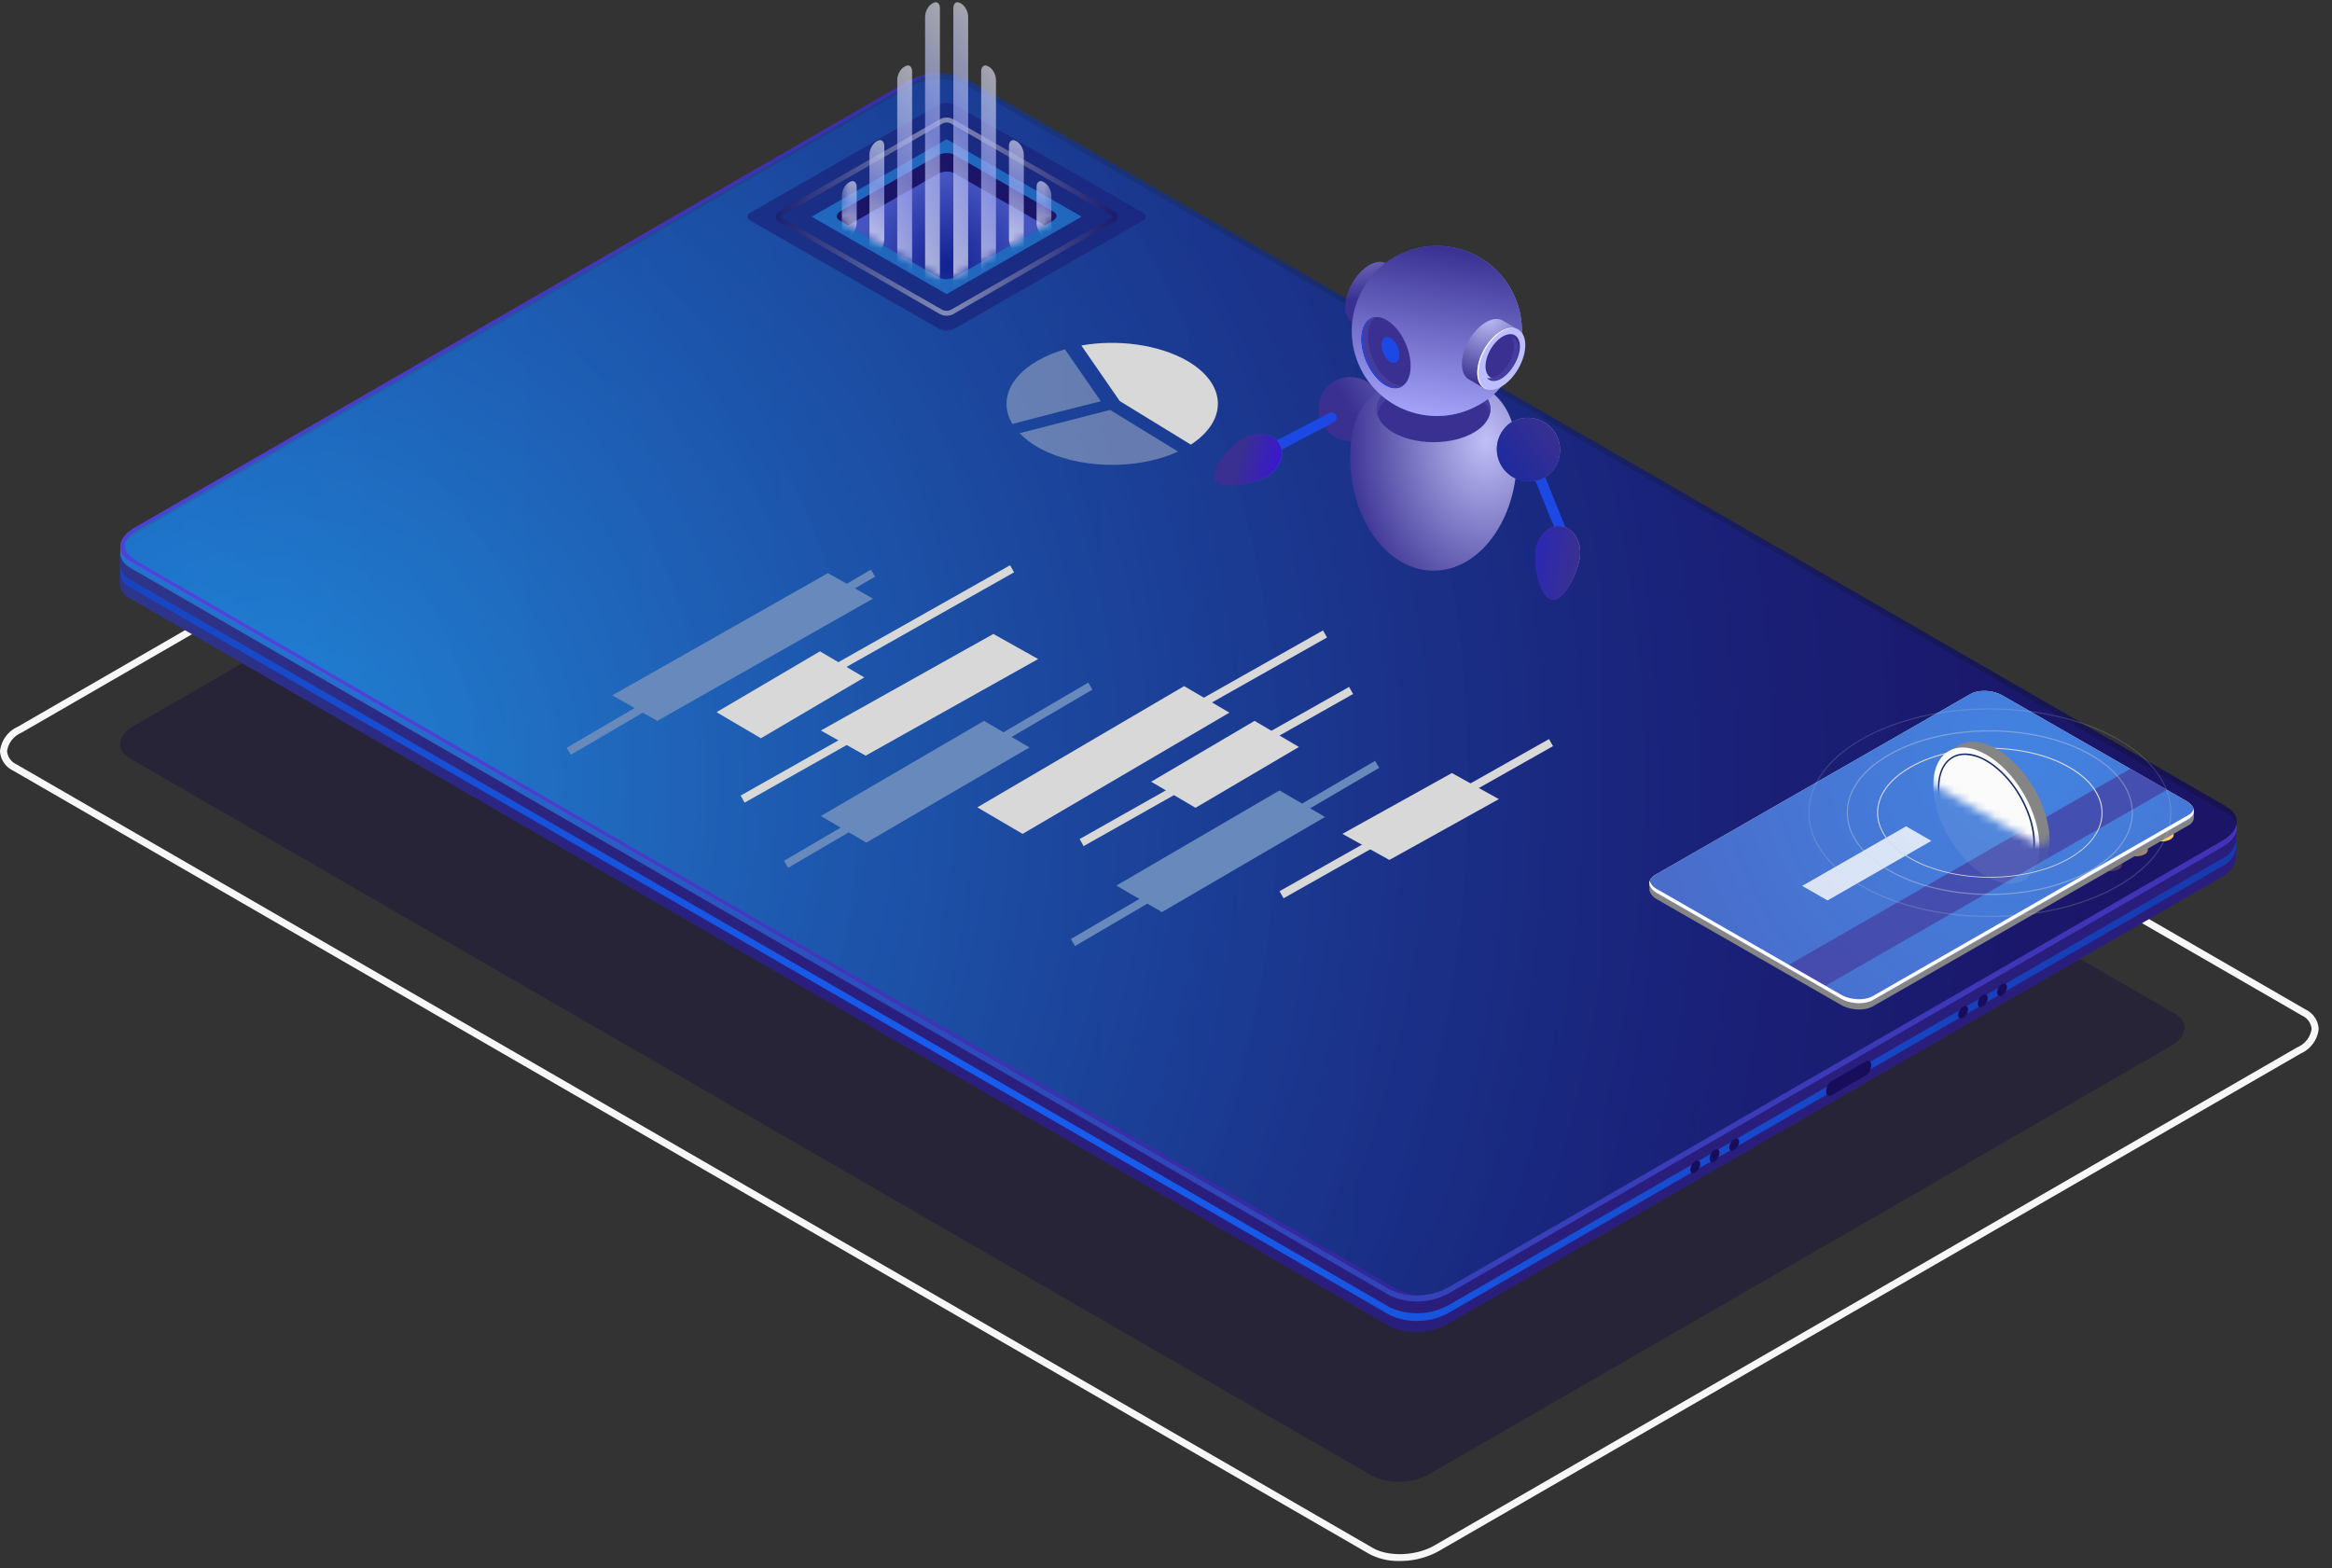 <svg xmlns="http://www.w3.org/2000/svg" xmlns:xlink="http://www.w3.org/1999/xlink" fill="none" viewBox="0 0 287 193"><rect x="0" y="0" width="287" height="193" fill="#333333" stroke="none"/><defs><path id="reuse-0" fill="#858585" d="M252.241 103.415c0-4.139-2.923-9.172-6.525-11.24-1.807-1.04-3.443-1.136-4.626-.453l-1.232.72.373.034c-.649.79-1.03 1.956-1.03 3.445 0 4.138 2.923 9.172 6.529 11.243 1.24.709 2.397.98 3.383.858l-.026.33 1.25-.743.052-.029c1.132-.709 1.852-2.146 1.852-4.165Z"/></defs><path fill="#0B0244" d="m168.98 181.692-153-88.36c-1.77-1-1.55-2.82.5-4l91.22-52.67a7.72 7.72 0 0 1 6.94-.28l153 88.361c1.78 1 1.56 2.819-.49 4l-91.23 52.669a7.72 7.72 0 0 1-6.94.28Z" opacity=".3"/><path fill="#F7F7F7" d="M172.24 192.112a7.545 7.545 0 0 1-3.72-.86L1.61 94.842a2.83 2.83 0 0 1-1.61-2.4 3.75 3.75 0 0 1 2.19-3l106.14-61.28c2.5-1.44 6.32-1.6 8.51-.33l166.91 96.41a2.827 2.827 0 0 1 1.61 2.41 3.744 3.744 0 0 1-2.19 3l-106.14 61.27a9.803 9.803 0 0 1-4.79 1.19Zm-3.28-1.6c1.94 1.12 5.37 1 7.63-.34l106.14-61.28a2.919 2.919 0 0 0 1.76-2.25 2.005 2.005 0 0 0-1.18-1.65l-166.9-96.42c-1.94-1.13-5.37-1-7.63.33L2.63 90.182a2.93 2.93 0 0 0-1.76 2.26 2 2 0 0 0 1.18 1.64l166.91 96.43Z"/><path fill="#312A91" d="m275.23 101.842-6.33 1.11-150-86.61a7.999 7.999 0 0 0-7.24.3l-85.79 49.53-11.12 2v3.62a2.11 2.11 0 0 0 1.25 1.85l155 89.55a7.992 7.992 0 0 0 7.24-.3l95.15-54.93a2.994 2.994 0 0 0 1.76-2.35l.08-3.77Z"/><path fill="url(#a)" d="m275.23 101.842-6.33 1.11-150-86.61a7.999 7.999 0 0 0-7.24.3l-85.79 49.53-11.12 2v3.62a2.11 2.11 0 0 0 1.25 1.85l155 89.55a7.992 7.992 0 0 0 7.24-.3l95.15-54.93a2.994 2.994 0 0 0 1.76-2.35l.08-3.77Z" opacity=".5" style="mix-blend-mode:lighten"/><path fill="url(#b)" d="m273.46 105.682-95.15 54.93a8.068 8.068 0 0 1-7.24.3l-155-89.55a2.13 2.13 0 0 1-1.25-1.86v.95a2.14 2.14 0 0 0 1.25 1.86l155 89.55a8.072 8.072 0 0 0 7.24-.3l95.15-54.94a2.994 2.994 0 0 0 1.76-2.35v-.95a2.993 2.993 0 0 1-1.76 2.36Z"/><path fill="#312A91" d="m171.07 159.452-155-89.55c-1.86-1.07-1.63-2.94.52-4.18l95.14-54.93a7.999 7.999 0 0 1 7.24-.3l155.05 89.55c1.85 1.07 1.62 2.94-.52 4.18l-95.19 54.93a8.068 8.068 0 0 1-7.24.3Z"/><path fill="url(#c)" d="m171.07 159.452-155-89.55c-1.86-1.07-1.63-2.94.52-4.18l95.14-54.93a7.999 7.999 0 0 1 7.24-.3l155.05 89.55c1.85 1.07 1.62 2.94-.52 4.18l-95.19 54.93a8.068 8.068 0 0 1-7.24.3Z" opacity=".7" style="mix-blend-mode:lighten"/><g opacity=".4"><path fill="url(#d)" d="m275.23 101.092-6.33 1.11-150-86.62a8 8 0 0 0-7.24.3L25.9 65.412l-11.12 1.95v.68a2.13 2.13 0 0 0 1.25 1.86l155 89.55a8.072 8.072 0 0 0 7.24-.3l95.15-54.93a2.993 2.993 0 0 0 1.76-2.36l.05-.77Z" opacity=".5"/><path fill="url(#e)" d="m171.07 158.693-155-89.55c-1.86-1.07-1.63-2.94.52-4.18l95.14-54.93a8.068 8.068 0 0 1 7.24-.3l155.05 89.55c1.85 1.07 1.62 2.94-.52 4.18l-95.19 54.93a8 8 0 0 1-7.24.3Z" opacity=".7" style="mix-blend-mode:lighten"/><path fill="#312A91" d="m171.07 158.693-155-89.55c-1.86-1.07-1.63-2.94.52-4.18l95.14-54.93a8.068 8.068 0 0 1 7.24-.3l155.05 89.55c1.85 1.07 1.62 2.94-.52 4.18l-95.19 54.93a8 8 0 0 1-7.24.3Z"/></g><path fill="url(#f)" d="m171.07 158.693-155-89.55c-1.86-1.07-1.63-2.94.52-4.18l95.14-54.93a8.068 8.068 0 0 1 7.24-.3l155.05 89.55c1.85 1.07 1.62 2.94-.52 4.18l-95.19 54.93a8 8 0 0 1-7.24.3Z" opacity=".5"/><path fill="url(#g)" d="m171.07 158.693-155-89.55c-1.86-1.07-1.63-2.94.52-4.18l95.14-54.93a8.068 8.068 0 0 1 7.24-.3l155.05 89.55c1.85 1.07 1.62 2.94-.52 4.18l-95.19 54.93a8 8 0 0 1-7.24.3Z" opacity=".5"/><path fill="url(#h)" d="m171.93 158.662-155-89.55c-2-1.22-2.38-2.51.52-4.18l95.14-54.93a8.08 8.08 0 0 1 3.33-1 8.419 8.419 0 0 0-4.19 1l-95.14 54.93c-2.15 1.24-2.38 3.11-.52 4.18l155 89.55a6.902 6.902 0 0 0 3.91.69 6.344 6.344 0 0 1-3.05-.69Z" opacity=".9"/><path fill="#FCCC6B" d="M260.75 105.812a.621.621 0 0 1 0 1.17 2.226 2.226 0 0 1-2 0 .616.616 0 0 1-.3-.943.621.621 0 0 1 .3-.227 2.238 2.238 0 0 1 2 0Z" opacity=".2"/><path fill="#FCCC6B" d="M263.92 103.983a.616.616 0 0 1 .3.943.621.621 0 0 1-.3.227 2.238 2.238 0 0 1-2 0 .621.621 0 0 1 0-1.17 2.226 2.226 0 0 1 2 0Z" opacity=".6"/><path fill="#FCCC6B" d="M267.09 102.143c.57.33.57.86 0 1.18a2.278 2.278 0 0 1-2 0c-.57-.33-.57-.85 0-1.18a2.265 2.265 0 0 1 2 0Z"/><path fill="#180D5B" d="M212.82 141.192c0 .39.28.54.61.35a1.334 1.334 0 0 0 .61-1c0-.39-.27-.55-.61-.35a1.345 1.345 0 0 0-.61 1Zm-2.41 1.381c0 .39.27.55.61.35a1.348 1.348 0 0 0 .6-1.051c0-.39-.27-.539-.6-.349a1.313 1.313 0 0 0-.61 1.05Zm-2.38 1.38c0 .39.28.55.61.36a1.359 1.359 0 0 0 .61-1.06c0-.38-.27-.54-.61-.35a1.374 1.374 0 0 0-.61 1.05Zm37.76-21.791c0 .39.27.54.6.35a1.338 1.338 0 0 0 .61-1.05c0-.39-.27-.55-.61-.35a1.348 1.348 0 0 0-.6 1.05Zm-2.38 1.35c0 .39.27.55.61.35a1.347 1.347 0 0 0 .61-1.05c0-.39-.28-.54-.61-.35a1.325 1.325 0 0 0-.61 1.05Zm-2.41 1.411c0 .39.27.55.6.35a1.325 1.325 0 0 0 .61-1.05c0-.38-.27-.54-.61-.35a1.362 1.362 0 0 0-.6 1.05Zm-16.26 9.39c0 .48.3.7.65.49l4.25-2.45a1.58 1.58 0 0 0 .65-1.25c0-.48-.29-.7-.65-.49l-4.23 2.45a1.588 1.588 0 0 0-.67 1.25Z"/><path fill="#D8D8D8" d="m137.81 49.362 8.75 5.36c4.59-3 4.43-7.49-.48-10.33-3.52-2-8.55-2.66-13-1.87l4.73 6.84Z"/><path fill="#D8D8D8" d="M127.64 51.382c3.14-.82 6.3-1.62 7.84-2l-4.42-6.39c-1.18.33-2.315.804-3.38 1.41-3.64 2.1-4.67 5.14-3.09 7.78l3.05-.8Zm8.98-.929c-3.4.86-7.73 2-11.14 2.86.65.667 1.39 1.24 2.2 1.7 4.73 2.73 12.19 2.92 17.3.56l-8.36-5.12Z" opacity=".4"/><path stroke="#D8D8D8" d="m163.07 78.023-33.163 18.721m60.977-5.349-33.163 18.721M124.558 70 91.395 88.72m74.884-3.743-33.163 18.721m-8.558-24.07-33.163 18.72"/><path stroke="#6889BC" d="m132.047 116 37.441-21.93m-72.744 12.302 37.442-21.93M70 92.465l37.442-21.93"/><path fill="#D8D8D8" d="m93.646 90.86-5.46-3.21 12.726-7.487 5.46 3.21-12.726 7.487Zm53.489 8.558-5.461-3.21L154.4 88.72l5.46 3.21-12.725 7.487Zm23.856 6.419-5.782-3.211 13.475-7.486 5.781 3.21-13.474 7.487ZM106.538 93l-5.515-3.094 21.229-11.883 5.515 3.086L106.538 93Z"/><path fill="#6889BC" d="m106.625 103.698-5.602-3.267 20.073-11.71 5.602 3.267-20.073 11.71Zm36.372 8.558-5.602-3.267 20.073-11.71 5.602 3.267-20.073 11.71Z"/><path fill="#D8D8D8" d="m125.851 102.628-5.572-3.265 25.451-14.921 5.572 3.265-25.451 14.921Z"/><path fill="#6889BC" d="m80.894 88.72-5.545-3.14 26.548-15.045 5.545 3.141-26.548 15.045Z"/><path fill="#1A2279" d="M115.406 40.38 92.249 27.09a.493.493 0 0 1-.182-.673.493.493 0 0 1 .182-.18l23.157-13.28a2.203 2.203 0 0 1 2.189 0l23.16 13.282a.501.501 0 0 1 .247.427.495.495 0 0 1-.247.427l-23.157 13.286a2.207 2.207 0 0 1-2.192 0Z" opacity=".67"/><path fill="url(#i)" d="M116.5 38.858a1.78 1.78 0 0 1-.874-.23L95.774 27.24a.668.668 0 0 1-.335-.577.662.662 0 0 1 .335-.577l19.85-11.384a1.764 1.764 0 0 1 1.749 0l19.853 11.384a.67.67 0 0 1 0 1.156l-19.85 11.384a1.765 1.765 0 0 1-.876.231Zm-.568-.757a1.149 1.149 0 0 0 1.136 0l19.852-11.384a.06.06 0 0 0 .029-.05.062.062 0 0 0-.007-.031.06.06 0 0 0-.022-.023L117.07 15.23a1.14 1.14 0 0 0-1.138 0l-19.85 11.395a.055.055 0 0 0-.03.05.057.057 0 0 0 .03.053l19.852 11.385-.002-.01Z" opacity=".5" style="mix-blend-mode:lighten"/><path fill="#216EC3" d="m116.502 36.196-16.616-9.53 16.616-9.53 16.614 9.53-16.614 9.53Z" opacity=".9"/><path fill="#2B237C" d="m115.602 34.157-12.287-7.046c-.497-.285-.436-.785.138-1.114l12.015-6.878c.574-.33 1.443-.366 1.94-.081l12.287 7.047c.499.286.436.783-.138 1.113l-12.014 6.888c-.575.322-1.45.356-1.941.07Z" opacity=".66"/><path fill="url(#j)" d="m115.602 34.157-12.287-7.046c-.497-.285-.436-.785.138-1.114l12.015-6.878c.574-.33 1.443-.366 1.94-.081l12.287 7.047c.499.286.436.783-.138 1.113l-12.014 6.888c-.575.322-1.45.356-1.941.07Z" opacity=".66"/><path fill="#1B1568" d="m103.315 27.111 1.079.62 11.067-6.35c.575-.329 1.444-.365 1.941-.08l11.2 6.43.941-.541c.574-.33.637-.827.138-1.113l-12.287-7.047c-.497-.286-1.366-.25-1.941.08l-12.014 6.878c-.56.338-.621.838-.124 1.123Z"/><mask id="k" width="29" height="55" x="102" y="-20" maskUnits="userSpaceOnUse" style="mask-type:luminance"><path fill="#fff" d="m129.329-20 .354 46.078c.497.285.434.782-.14 1.112l-12.015 6.888c-.574.33-1.441.364-1.94.079L103.3 27.11c-.496-.285-.433-.785.141-1.114L104.325-20h25.004Z"/></mask><g mask="url(#k)"><path fill="url(#l)" d="m118.302.45-.126-.073c-.471-.27-.849.016-.849.637v36.511c0 .621.378 1.343.849 1.618l.126.073c.47.27.849-.016.849-.637V2.062c-.004-.621-.379-1.343-.849-1.612Z" opacity=".66"/><path fill="url(#m)" d="m121.725 8.23-.126-.073c-.468-.27-.849.016-.849.639v30.693c0 .621.381 1.344.849 1.619l.126.072c.471.27.851-.016.851-.639V9.834c0-.607-.374-1.335-.851-1.604Z" opacity=".66"/><path fill="url(#n)" d="m125.15 17.42-.128-.071c-.468-.271-.849.016-.849.637v11.502c0 .621.381 1.343.849 1.619l.128.072c.469.27.849-.016.849-.637V19.034c0-.623-.38-1.345-.849-1.614Z" opacity=".66"/><path fill="url(#o)" d="m128.543 22.465-.127-.073c-.47-.27-.849.016-.849.637v4.404c0 .623.379 1.345.849 1.618l.127.073c.468.27.849-.018.849-.64v-4.407c0-.621-.381-1.343-.849-1.612Z" opacity=".66"/><path fill="url(#p)" d="m114.7.45.126-.073c.47-.27.849.016.849.637v36.511c0 .621-.379 1.343-.849 1.618l-.126.073c-.469.27-.849-.016-.849-.637V2.062c.002-.621.38-1.343.849-1.612Z" opacity=".66"/><path fill="url(#q)" d="m111.277 8.23.126-.073c.468-.27.849.016.849.639v30.693c0 .621-.381 1.344-.849 1.619l-.126.072c-.471.27-.851-.016-.851-.639V9.834c0-.607.372-1.335.851-1.604Z" opacity=".66"/><path fill="url(#r)" d="m107.852 17.42.128-.071c.468-.271.849.016.849.637v11.502c0 .621-.381 1.343-.849 1.619l-.128.072c-.469.27-.85-.016-.85-.637V19.034c0-.623.381-1.345.85-1.614Z" opacity=".66"/><path fill="url(#s)" d="m104.459 22.465.126-.073c.471-.27.85.016.85.637v4.404c0 .623-.379 1.345-.85 1.618l-.126.073c-.468.27-.849-.018-.849-.64v-4.407c0-.621.381-1.343.849-1.612Z" opacity=".66"/></g><path fill="#1C48E3" d="m188.696 55.099-1.187.48 4.096 10.127 1.187-.48-4.096-10.127Z"/><path fill="url(#t)" d="M168.386 53.677a3.978 3.978 0 0 0 1.074-5.52 3.973 3.973 0 0 0-5.517-1.074 3.977 3.977 0 0 0 4.443 6.594Z"/><path fill="url(#u)" d="M186.69 56.257c0 7.718-4.595 13.975-10.258 13.975-5.663 0-10.259-6.258-10.259-13.975s4.596-10.028 10.259-10.028 10.258 2.309 10.258 10.028Z"/><path fill="#393091" d="M176.427 54.42c3.868 0 7.003-1.811 7.003-4.044 0-2.234-3.135-4.045-7.003-4.045-3.868 0-7.004 1.811-7.004 4.044 0 2.234 3.136 4.044 7.004 4.044Z"/><path fill="#453C9E" d="M171.475 48.594c2.735-1.582 7.169-1.582 9.904 0 1.131.65 1.793 1.471 1.989 2.32.279-1.206-.383-2.472-1.989-3.398-2.735-1.581-7.169-1.581-9.904 0-1.606.933-2.266 2.192-1.989 3.398.199-.849.858-1.67 1.989-2.32Z"/><path fill="url(#v)" d="m168.356 40.769 1.266-2.183a7.063 7.063 0 0 0 1.643-2.834l1.283-2.21-1.861-1.066a1.483 1.483 0 0 0-.186-.108c-.525-.25-1.222-.181-1.989.26-1.625.941-2.954 3.243-2.954 5.11 0 .932.331 1.604.865 1.912l1.933 1.119Z"/><path fill="#BCBEFF" d="M172.507 38.342c1.153-2 1.153-4.16-.001-4.827-1.154-.666-3.025.414-4.179 2.413-1.154 1.999-1.153 4.16.001 4.826 1.154.667 3.025-.413 4.179-2.412Z"/><path fill="url(#w)" d="M180.731 50.445c5.364-2.153 7.968-8.248 5.816-13.614-2.152-5.367-8.245-7.972-13.61-5.819-5.364 2.153-7.968 8.249-5.816 13.615s8.245 7.971 13.61 5.818Z"/><path fill="url(#x)" d="M180.731 50.445c5.364-2.153 7.968-8.248 5.816-13.614-2.152-5.367-8.245-7.972-13.61-5.819-5.364 2.153-7.968 8.249-5.816 13.615s8.245 7.971 13.61 5.818Z"/><path fill="url(#y)" d="m182.691 47.8 1.269-2.182a7.098 7.098 0 0 0 1.648-2.834l1.282-2.21-1.846-1.06a1.147 1.147 0 0 0-.184-.107c-.525-.25-1.222-.182-1.987.259-1.632.933-2.954 3.235-2.954 5.12 0 .932.331 1.601.865 1.912l1.907 1.103Z"/><path fill="#BCBEFF" d="M186.855 45.382c1.154-2 1.154-4.16 0-4.827-1.155-.666-3.025.414-4.179 2.413-1.154 1.999-1.153 4.16.001 4.826 1.154.667 3.025-.414 4.178-2.412Z"/><path fill="#fff" d="M181.948 45.9c0-1.884 1.324-4.177 2.953-5.13a2.477 2.477 0 0 1 1.544-.388c-.466-.107-1.054 0-1.679.364-1.632.933-2.954 3.235-2.954 5.119 0 1.231.565 1.982 1.413 2.099-.771-.159-1.277-.898-1.277-2.064Z"/><path fill="#393091" d="M186.439 44.723c.825-1.435.823-2.985-.005-3.46-.828-.476-2.168.302-2.992 1.737-.825 1.435-.823 2.985.005 3.46.828.477 2.168-.301 2.992-1.737Z"/><path fill="#453C9E" d="M185.981 41.469c.245.327.367.73.345 1.138 0 1.346-.947 2.985-2.112 3.657a1.69 1.69 0 0 1-1.213.259c.378.445 1.026.508 1.765.081 1.166-.674 2.113-2.31 2.113-3.659 0-.816-.357-1.339-.898-1.476Z"/><path fill="#393091" d="M172.352 47.646c1.356-.564 1.662-2.925.686-5.272-.977-2.347-2.868-3.793-4.223-3.228-1.355.564-1.662 2.924-.685 5.272.977 2.347 2.867 3.792 4.222 3.228Z"/><path fill="#1C48E3" d="M172.207 43.897c-.098.748-.662.984-1.261.524a2.619 2.619 0 0 1-.909-2.183c.098-.748.662-.984 1.261-.527a2.611 2.611 0 0 1 .909 2.186Z"/><path fill="#453C9E" d="M170.892 46.833c-1.65-1.26-2.769-3.965-2.501-6.01.107-.84.431-1.444.886-1.782-.861.082-1.514.814-1.679 2.08-.268 2.06.853 4.75 2.502 6.013.976.746 1.918.823 2.58.335-.536.042-1.156-.17-1.788-.636Z"/><path fill="#1C48E3" d="M170.242 47.066c-1.649-1.262-2.77-3.965-2.502-6.01.124-.954.522-1.605 1.08-1.903-.63.261-1.087.933-1.222 1.968-.268 2.06.853 4.75 2.502 6.013.885.676 1.741.802 2.387.466-.634.238-1.425.086-2.245-.534Z"/><path fill="url(#z)" d="M190.366 58.608a3.977 3.977 0 0 0-4.522-6.54 3.977 3.977 0 0 0 4.522 6.54Z"/><path fill="url(#A)" d="M190.366 58.608a3.977 3.977 0 0 0-4.522-6.54 3.977 3.977 0 0 0 4.522 6.54Z" style="mix-blend-mode:lighten"/><path fill="url(#B)" d="M194.444 68.506c-.233 1.89-1.893 5.469-3.404 5.287-1.511-.182-2.289-4.05-2.063-5.94.226-1.89 1.632-3.265 3.14-3.095 1.509.17 2.551 1.859 2.327 3.748Z"/><path fill="url(#C)" d="M194.444 68.506c-.233 1.89-1.893 5.469-3.404 5.287-1.511-.182-2.289-4.05-2.063-5.94.226-1.89 1.632-3.265 3.14-3.095 1.509.17 2.551 1.859 2.327 3.748Z" style="mix-blend-mode:lighten"/><path fill="#1C48E3" d="M155.647 56.35a.64.64 0 0 1-.296-1.208l8.207-4.296a.638.638 0 1 1 .592 1.134l-8.207 4.298a.638.638 0 0 1-.296.073Z"/><path fill="url(#D)" d="M155.792 58.727c-1.667.917-5.549 1.633-6.279.303-.729-1.33 1.966-4.216 3.633-5.13 1.667-.915 3.613-.577 4.343.757s-.028 3.163-1.697 4.07Z"/><path fill="url(#E)" d="M155.792 58.727c-1.667.917-5.549 1.633-6.279.303-.729-1.33 1.966-4.216 3.633-5.13 1.667-.915 3.613-.577 4.343.757s-.028 3.163-1.697 4.07Z" style="mix-blend-mode:lighten"/><g clip-path="url(#F)"><path fill="#858585" d="m202.989 108.63.504-.067c.052-.037.112-.074.175-.111l38.826-22.272c1.004-.579 2.755-.504 3.912.16l22.642 12.992c.268.144.504.34.694.575l.265-.078v.78a1.144 1.144 0 0 1-.675.969l-38.826 22.271c-1.004.576-2.755.505-3.912-.159l-22.642-12.992c-.646-.371-.971-.85-.956-1.299l-.007-.769Z"/><path fill="#D8D8D8" d="m230.514 123.088 38.825-22.271c1.004-.576.878-1.582-.28-2.246l-22.642-12.992c-1.157-.668-2.908-.742-3.912-.163l-38.826 22.272c-1.004.579-.877 1.581.28 2.249l22.642 12.992c1.158.649 2.894.724 3.913.159Z"/><path fill="url(#G)" d="m230.514 123.088 38.825-22.271c1.004-.576.878-1.582-.28-2.246l-22.642-12.992c-1.157-.668-2.908-.742-3.912-.163l-38.826 22.272c-1.004.579-.877 1.581.28 2.249l22.642 12.992c1.158.649 2.894.724 3.913.159Z"/><path fill="#453C9E" d="m224.249 121.563 42.443-24.365-4.506-2.584-42.443 24.365 4.506 2.584Z" opacity=".7"/><path fill="#fff" d="m269.324 100.316-38.825 22.271c-1.004.579-2.755.505-3.913-.159l-22.642-12.992a1.825 1.825 0 0 1-.922-1.025c-.138.505.176 1.077.922 1.507l22.642 12.992c1.158.665 2.909.743 3.913.164l38.825-22.272c.556-.319.747-.769.646-1.221-.109.32-.341.584-.646.735Z"/><path fill="#fff" d="m224.918 110.82 12.778-7.334-3.117-1.79-12.779 7.335 3.118 1.789Z" opacity=".8"/><g opacity=".1"><use xlink:href="#reuse-0"/><path fill="#D8D8D8" d="M249.079 108.33c2.549-1.464 2.55-6.21 0-10.6-2.549-4.391-6.683-6.764-9.233-5.3-2.549 1.464-2.55 6.21 0 10.6 2.549 4.391 6.683 6.763 9.233 5.3Z"/></g><path fill="#D8D8D8" d="M244.887 110.152c-4.503 0-9.005-.983-12.436-2.969-3.333-1.916-5.166-4.455-5.166-7.179 0-2.725 1.833-5.26 5.166-7.175 6.858-3.935 18.017-3.935 24.871 0 3.334 1.915 5.17 4.454 5.17 7.178 0 2.725-1.836 5.264-5.17 7.194-3.427 1.968-7.929 2.951-12.435 2.951Zm0-20.13c-4.48 0-8.96.98-12.368 2.936-3.293 1.89-5.108 4.4-5.108 7.053 0 2.654 1.815 5.175 5.108 7.053 6.82 3.916 17.919 3.916 24.74 0 3.292-1.889 5.103-4.399 5.103-7.053s-1.811-5.197-5.103-7.052c-3.413-1.957-7.892-2.937-12.372-2.937Z" opacity=".4"/><path fill="#D8D8D8" d="M244.887 112.866c-5.712 0-11.428-1.248-15.781-3.746-4.226-2.427-6.555-5.657-6.555-9.098 0-3.44 2.329-6.681 6.555-9.094 8.702-4.996 22.859-4.996 31.561 0 4.23 2.428 6.555 5.657 6.555 9.098 0 3.441-2.325 6.682-6.555 9.094-4.349 2.498-10.065 3.746-15.78 3.746Zm0-25.557c-5.69 0-11.383 1.243-15.713 3.712-4.189 2.401-6.493 5.594-6.493 8.983 0 3.389 2.308 6.585 6.493 8.986 8.664 4.974 22.772 4.974 31.429 0 4.185-2.401 6.492-5.594 6.492-8.983 0-3.389-2.307-6.585-6.492-8.986-4.334-2.454-10.023-3.712-15.716-3.712Z" opacity=".2"/><path fill="#D8D8D8" d="M244.887 108.014c-3.547 0-7.093-.776-9.8-2.327-2.613-1.511-4.077-3.519-4.077-5.665 0-2.145 1.449-4.15 4.077-5.66 5.406-3.104 14.186-3.104 19.599 0 2.614 1.51 4.081 3.519 4.081 5.664 0 2.146-1.449 4.15-4.081 5.661-2.699 1.551-6.249 2.327-9.799 2.327Zm0-15.854c-3.525 0-7.049.773-9.733 2.313-2.591 1.485-4.017 3.456-4.017 5.568 0 2.112 1.426 4.083 4.017 5.568 5.368 3.081 14.1 3.081 19.469 0 2.587-1.485 4.013-3.456 4.013-5.55 0-2.093-1.426-4.083-4.013-5.567-2.684-1.56-6.208-2.332-9.736-2.332Z"/><mask id="H" width="22" height="29" x="234" y="76" maskUnits="userSpaceOnUse" style="mask-type:luminance"><path fill="#fff" d="m255.108 101.756-4.103 2.353-16.34-9.38V76.69l20.443 11.737v13.33Z"/></mask><g mask="url(#H)"><use xlink:href="#reuse-0"/><path fill="#FBFBFB" d="M249.079 108.33c2.549-1.464 2.55-6.21 0-10.6-2.549-4.391-6.683-6.764-9.233-5.3-2.549 1.464-2.55 6.21 0 10.6 2.549 4.391 6.683 6.763 9.233 5.3Z"/><path fill="#182A68" d="M247.093 108.018a5.44 5.44 0 0 1-2.673-.813c-3.266-1.875-5.925-6.452-5.925-10.204 0-1.838.628-3.211 1.766-3.865 1.139-.653 2.651-.508 4.252.409 3.267 1.878 5.925 6.455 5.925 10.204 0 1.837-.627 3.211-1.77 3.864a3.1 3.1 0 0 1-1.575.405Zm-5.253-15.1a2.96 2.96 0 0 0-1.493.37c-1.079.62-1.672 1.938-1.672 3.713 0 3.693 2.613 8.196 5.831 10.044 1.538.884 2.987 1.028 4.062.409 1.075-.62 1.676-1.934 1.676-3.712 0-3.69-2.613-8.196-5.831-10.041a5.287 5.287 0 0 0-2.573-.783Z"/></g></g><defs><radialGradient id="a" cx="0" cy="0" r="1" gradientTransform="translate(-24.4 110.452) scale(205.01)" gradientUnits="userSpaceOnUse"><stop stop-color="#42E8E0"/><stop offset=".02" stop-color="#40D8D7"/><stop offset=".06" stop-color="#3AAFC0"/><stop offset=".11" stop-color="#3589AC"/><stop offset=".17" stop-color="#30699A"/><stop offset=".23" stop-color="#2C4D8B"/><stop offset=".3" stop-color="#29377F"/><stop offset=".38" stop-color="#272675"/><stop offset=".47" stop-color="#251B6F"/><stop offset=".61" stop-color="#24146B"/><stop offset="1" stop-color="#24126A"/></radialGradient><radialGradient id="b" cx="0" cy="0" r="1" gradientTransform="translate(106.37 170.922) scale(363.12)" gradientUnits="userSpaceOnUse"><stop stop-color="#1766FF"/><stop offset="1" stop-color="#180D5B"/></radialGradient><radialGradient id="d" cx="0" cy="0" r="1" gradientTransform="translate(12.19 109.732) scale(104.94)" gradientUnits="userSpaceOnUse"><stop stop-color="#42E8E0"/><stop offset=".1" stop-color="#3CCACE"/><stop offset=".34" stop-color="#2F87A5"/><stop offset=".56" stop-color="#255385"/><stop offset=".75" stop-color="#1E2D6E"/><stop offset=".91" stop-color="#1A1660"/><stop offset="1" stop-color="#180D5B"/></radialGradient><radialGradient id="e" cx="0" cy="0" r="1" gradientTransform="translate(18.06 85.573) scale(216.39)" gradientUnits="userSpaceOnUse"><stop stop-color="#42E8E0"/><stop offset=".1" stop-color="#3CCACE"/><stop offset=".34" stop-color="#2F87A5"/><stop offset=".56" stop-color="#255385"/><stop offset=".75" stop-color="#1E2D6E"/><stop offset=".91" stop-color="#1A1660"/><stop offset="1" stop-color="#180D5B"/></radialGradient><radialGradient id="f" cx="0" cy="0" r="1" gradientTransform="translate(35.23 95.963) scale(177.09)" gradientUnits="userSpaceOnUse"><stop stop-color="#42E8E0"/><stop offset=".1" stop-color="#3CCACE"/><stop offset=".34" stop-color="#2F87A5"/><stop offset=".56" stop-color="#255385"/><stop offset=".75" stop-color="#1E2D6E"/><stop offset=".91" stop-color="#1A1660"/><stop offset="1" stop-color="#180D5B"/></radialGradient><radialGradient id="g" cx="0" cy="0" r="1" gradientTransform="translate(12.19 96.863) scale(250.31)" gradientUnits="userSpaceOnUse"><stop stop-color="#0F73EA"/><stop offset="1" stop-color="#090846"/></radialGradient><radialGradient id="h" cx="0" cy="0" r="1" gradientTransform="translate(12.34 95.963) scale(317.78)" gradientUnits="userSpaceOnUse"><stop stop-color="#5942E8"/><stop offset="1" stop-color="#180D5B"/></radialGradient><radialGradient id="j" cx="0" cy="0" r="1" gradientTransform="matrix(11.041 0 0 10.968 116.502 32.69)" gradientUnits="userSpaceOnUse"><stop stop-color="#081591"/><stop offset="1" stop-color="#5761D7"/></radialGradient><radialGradient id="t" cx="0" cy="0" r="1" gradientTransform="matrix(22.506 4.458 -4.459 22.514 185.179 37.679)" gradientUnits="userSpaceOnUse"><stop stop-color="#C0BFF6"/><stop offset="1" stop-color="#393091"/></radialGradient><radialGradient id="u" cx="0" cy="0" r="1" gradientTransform="matrix(17.679 0 0 24.034 182.886 54.225)" gradientUnits="userSpaceOnUse"><stop stop-color="#C0BFF6"/><stop offset="1" stop-color="#393091"/></radialGradient><radialGradient id="v" cx="0" cy="0" r="1" gradientTransform="matrix(12.419 0 0 12.424 166.094 24.47)" gradientUnits="userSpaceOnUse"><stop stop-color="#C0BFF6"/><stop offset="1" stop-color="#393091"/></radialGradient><radialGradient id="w" cx="0" cy="0" r="1" gradientTransform="matrix(17.691 0 0 17.697 183.371 39.171)" gradientUnits="userSpaceOnUse"><stop stop-color="#C0BFF6"/><stop offset="1" stop-color="#393091"/></radialGradient><radialGradient id="y" cx="0" cy="0" r="1" gradientTransform="matrix(8.402 0 0 8.405 183.225 38.98)" gradientUnits="userSpaceOnUse"><stop stop-color="#C0BFF6"/><stop offset="1" stop-color="#393091"/></radialGradient><radialGradient id="z" cx="0" cy="0" r="1" gradientTransform="matrix(8.135 1.611 -1.612 8.137 190.459 52.745)" gradientUnits="userSpaceOnUse"><stop stop-color="#C0BFF6"/><stop offset="1" stop-color="#393091"/></radialGradient><radialGradient id="B" cx="0" cy="0" r="1" gradientTransform="rotate(6.895 -448.704 1657.616) scale(7.041 11.61)" gradientUnits="userSpaceOnUse"><stop stop-color="#C0BFF6"/><stop offset="1" stop-color="#393091"/></radialGradient><radialGradient id="D" cx="0" cy="0" r="1" gradientTransform="matrix(3.38 6.148 -10.214 5.616 163.589 54.682)" gradientUnits="userSpaceOnUse"><stop stop-color="#C0BFF6"/><stop offset="1" stop-color="#393091"/></radialGradient><radialGradient id="G" cx="0" cy="0" r="1" gradientTransform="matrix(104.907 0 0 104.31 249.072 93.096)" gradientUnits="userSpaceOnUse"><stop offset=".02" stop-color="#4382E0"/><stop offset="1" stop-color="#5351AF"/></radialGradient><linearGradient id="c" x1="14.77" x2="275.23" y1="84.972" y2="84.972" gradientUnits="userSpaceOnUse"><stop stop-color="#178BF7"/><stop offset="1" stop-color="#5942E8"/></linearGradient><linearGradient id="i" x1="95.44" x2="137.562" y1="26.664" y2="26.664" gradientUnits="userSpaceOnUse"><stop stop-color="#1A1660"/><stop offset=".5" stop-color="#EAEAEA"/><stop offset="1" stop-color="#180D5B"/></linearGradient><linearGradient id="l" x1="118.066" x2="135.236" y1="35.813" y2="25.015" gradientUnits="userSpaceOnUse"><stop stop-color="#fff"/><stop offset=".526" stop-color="#A0A8F3"/><stop offset="1" stop-color="#E6E7ED"/></linearGradient><linearGradient id="m" x1="121.49" x2="136.993" y1="38.299" y2="26.83" gradientUnits="userSpaceOnUse"><stop stop-color="#fff"/><stop offset=".526" stop-color="#A0A8F3"/><stop offset="1" stop-color="#E6E7ED"/></linearGradient><linearGradient id="n" x1="124.913" x2="130.81" y1="30.021" y2="19.692" gradientUnits="userSpaceOnUse"><stop stop-color="#fff"/><stop offset=".526" stop-color="#A0A8F3"/><stop offset="1" stop-color="#E6E7ED"/></linearGradient><linearGradient id="o" x1="128.307" x2="130.077" y1="28.603" y2="22.335" gradientUnits="userSpaceOnUse"><stop stop-color="#fff"/><stop offset=".526" stop-color="#A0A8F3"/><stop offset="1" stop-color="#E6E7ED"/></linearGradient><linearGradient id="p" x1="114.59" x2="131.76" y1="35.813" y2="25.015" gradientUnits="userSpaceOnUse"><stop stop-color="#fff"/><stop offset=".526" stop-color="#A0A8F3"/><stop offset="1" stop-color="#E6E7ED"/></linearGradient><linearGradient id="q" x1="111.166" x2="126.668" y1="38.299" y2="26.83" gradientUnits="userSpaceOnUse"><stop stop-color="#fff"/><stop offset=".526" stop-color="#A0A8F3"/><stop offset="1" stop-color="#E6E7ED"/></linearGradient><linearGradient id="r" x1="107.743" x2="113.64" y1="30.021" y2="19.692" gradientUnits="userSpaceOnUse"><stop stop-color="#fff"/><stop offset=".526" stop-color="#A0A8F3"/><stop offset="1" stop-color="#E6E7ED"/></linearGradient><linearGradient id="s" x1="104.349" x2="106.119" y1="28.603" y2="22.335" gradientUnits="userSpaceOnUse"><stop stop-color="#fff"/><stop offset=".526" stop-color="#A0A8F3"/><stop offset="1" stop-color="#E6E7ED"/></linearGradient><linearGradient id="x" x1="175.381" x2="178.297" y1="51.091" y2="30.354" gradientUnits="userSpaceOnUse"><stop stop-color="#A4A3F9"/><stop offset="1" stop-color="#393091"/></linearGradient><linearGradient id="A" x1="184.889" x2="191.322" y1="57.678" y2="53.005" gradientUnits="userSpaceOnUse"><stop stop-color="#1D2A9D"/><stop offset="1" stop-color="#393091"/></linearGradient><linearGradient id="C" x1="188.443" x2="193.903" y1="69.026" y2="69.696" gradientUnits="userSpaceOnUse"><stop stop-color="#2A27B6"/><stop offset="1" stop-color="#393091"/></linearGradient><linearGradient id="E" x1="158.238" x2="152.157" y1="59.748" y2="58.16" gradientUnits="userSpaceOnUse"><stop stop-color="#3A10E3"/><stop offset="1" stop-color="#393091"/></linearGradient><clipPath id="F"><path fill="#fff" d="M203 85h67v55h-67z"/></clipPath></defs></svg>
